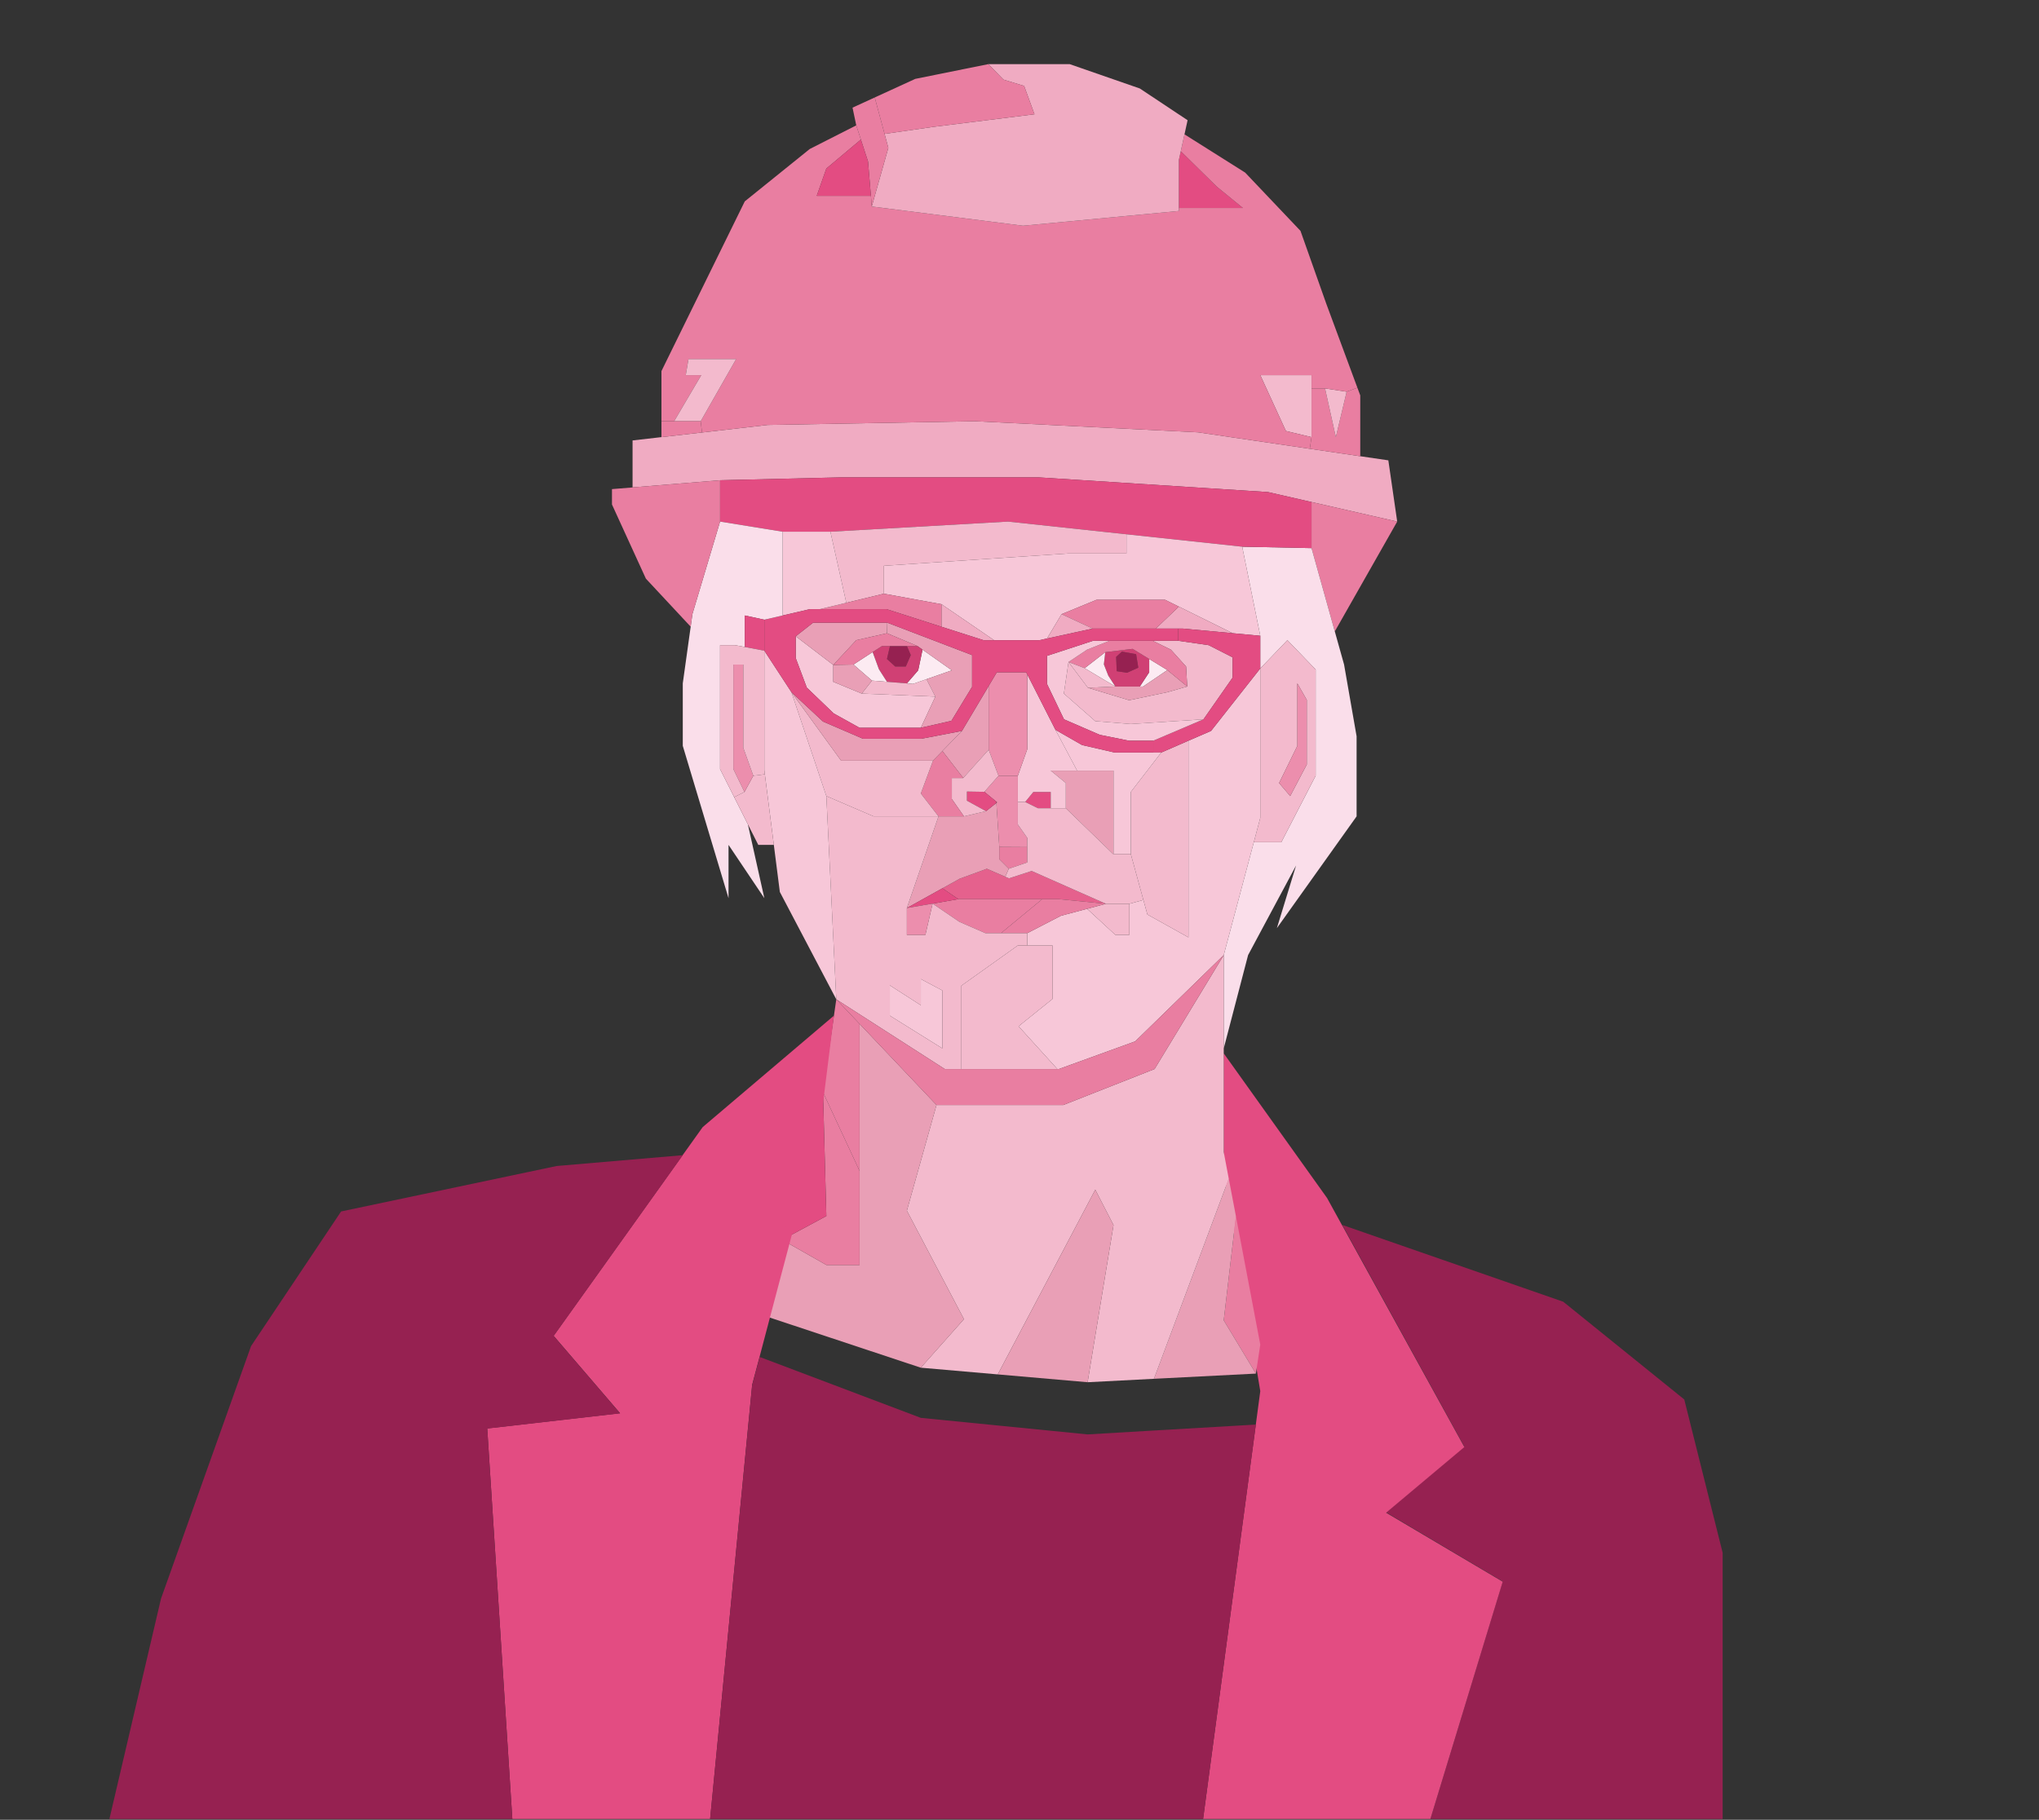 
<svg width="1081px" height="965px" viewBox="0 0 1081 965" version="1.1" xmlns="http://www.w3.org/2000/svg" xmlns:xlink="http://www.w3.org/1999/xlink">
    <rect x="0" y="0" width="1081" height="965" fill="#333333" stroke="none"/>
    <g id="Page-1" stroke="none" stroke-width="1" fill="none" fill-rule="evenodd">
        <g id="Group-192">
            <polygon id="Fill-3" fill="#962151" points="913.281 823.399 913.281 964.576 758.332 964.576 796.69 838.596 734.863 801.969 776.344 767.108 711.666 649.576 828.772 690.288 892.935 742.113"></polygon>
            <polygon id="Fill-5" fill="#E34C82" points="655.235 660.024 651.444 637.376 648.776 621.264 648.776 558.576 703.569 635.301 711.635 649.961 711.665 649.961 776.344 767.351 734.863 802.169 796.69 838.751 758.333 964.576 637.83 964.576 665.818 755.214 668.153 737.683"></polygon>
            <polygon id="Fill-7" fill="#F0ABC2" points="695.322 266.217 672.276 260.941 550.289 253.118 446.706 253.118 381.755 254.664 335.361 258.454 335.361 233.559 350.674 231.801 372.173 229.345 406.983 225.343 516.934 223.372 635.101 229.254 694.412 237.987 721.156 241.929 736.044 244.112 740.745 276.588"></polygon>
            <polygon id="Fill-9" fill="#E97EA1" points="740.745 276.588 707.663 334.838 695.322 290.657 695.322 266.217"></polygon>
            <polygon id="Fill-11" fill="#E97EA1" points="721.156 209.665 721.156 241.929 694.412 237.987 695.322 231.801 695.322 205.966 702.478 205.966 708.209 231.801 713.94 207.724 719.64 205.602"></polygon>
            <polygon id="Fill-13" fill="#FADEEA" points="719.216 390.449 719.216 432.901 676.946 492.182 687.135 458.948 661.694 506.464 648.776 555.951 648.776 506.464 664.726 446.607 679.312 446.607 697.505 411.372 697.505 355.032 682.526 339.477 668.152 354.456 668.152 337.142 658.571 289.899 695.322 290.657 707.662 334.838 712.576 352.395"></polygon>
            <polygon id="Fill-15" fill="#F3BACD" points="713.94 207.724 708.209 231.802 702.478 205.966"></polygon>
            <path d="M697.505,355.032 L697.505,411.372 L679.312,446.607 L664.727,446.607 L668.152,433.69 L668.152,354.456 L682.525,339.477 L697.505,355.032 Z M692.805,405.398 L692.805,371.164 L687.802,362.37 L687.802,395.514 L678.129,415.223 L684.012,422.137 L692.805,405.398 Z" id="Fill-17" fill="#F3BACD"></path>
            <polygon id="Fill-19" fill="#E34C82" points="695.322 266.217 695.322 290.657 658.571 289.899 597.198 283.32 534.399 276.588 440.247 281.955 414.928 281.955 381.755 276.588 381.755 254.664 446.706 253.118 550.289 253.118 672.276 260.941"></polygon>
            <polygon id="Fill-21" fill="#F3BACD" points="695.322 205.966 695.322 231.801 681.737 228.557 668.152 198.931 695.322 198.931"></polygon>
            <polygon id="Fill-23" fill="#EC8EAD" points="692.805 371.164 692.805 405.398 684.011 422.136 678.129 415.223 687.801 395.513 687.801 362.37"></polygon>
            <polygon id="Fill-25" fill="#F7C7D8" points="668.152 354.456 668.152 433.689 664.727 446.607 648.776 506.464 601.837 552.221 561.355 566.897 560.567 566.897 540.009 544.216 558.02 529.722 558.02 501.369 544.618 501.369 544.618 494.851 562.508 485.602 576.335 481.933 591.285 495.73 598.744 495.73 598.744 479.265 606.173 477.233 608.295 484.935 630.068 497.064 630.068 392.784 642.045 387.599"></polygon>
            <polygon id="Fill-27" fill="#F7C7D8" points="658.571 289.899 668.153 337.142 653.477 335.777 624.973 321.677 617.696 318.069 581.309 318.069 562.811 325.68 555.08 338.598 551.077 339.477 527.001 339.477 499.134 320.405 468.599 314.824 468.599 300.027 566.481 293.508 597.197 293.508 597.197 283.32"></polygon>
            <polygon id="Fill-29" fill="#E97EA1" points="655.235 644.917 668.153 713.022 665.818 728.396 648.776 700.135"></polygon>
            <polygon id="Fill-31" fill="#E99FB6" points="648.776 700.135 665.817 728.396 611.783 731.155 651.444 625.056 655.235 644.917"></polygon>
            <polygon id="Fill-33" fill="#E34C82" points="658.965 110.298 624.974 110.298 624.974 84.857 626.004 80.187 645.077 98.957"></polygon>
            <polygon id="Fill-35" fill="#F0ABC2" points="653.477 335.778 627.065 333.322 624.519 333.322 612.784 333.322 624.974 321.678"></polygon>
            <polygon id="Fill-37" fill="#F3BACD" points="648.776 610.926 651.444 625.056 611.783 731.155 576.609 732.975 590.344 649.647 580.671 630.878 528.971 728.82 488.187 725.272 511.051 699.529 480.789 642.006 496.497 585.971 563.691 585.971 612.116 566.897 648.776 506.464 648.776 555.951"></polygon>
            <polygon id="Fill-39" fill="#E97EA1" points="456.41 74.002 438.094 89.375 433 103.839 461.716 103.839 462.171 109.51 542.374 119.698 624.973 111.875 624.973 110.298 658.964 110.298 645.077 98.957 626.005 80.187 627.976 71.243 660.147 91.529 689.469 122.428 703.176 161.149 719.64 205.602 713.94 207.724 702.478 205.966 695.321 205.966 695.321 198.931 668.152 198.931 681.737 228.556 695.321 231.801 694.412 237.987 635.1 229.254 516.934 223.371 406.983 225.342 372.173 229.344 371.476 223.371 390.276 190.411 365.017 190.411 363.561 198.931 371.779 198.931 357.406 223.371 350.674 223.371 350.674 196.778 394.854 106.78 429.301 79.005 453.953 66.482"></polygon>
            <polygon id="Fill-41" fill="#F3BACD" points="630.067 392.784 630.067 497.064 608.296 484.935 606.174 477.234 599.502 452.853 599.502 419.983 615.634 399.061"></polygon>
            <polygon id="Fill-43" fill="#F0ABC2" points="629.613 63.753 627.975 71.243 626.004 80.188 624.973 84.857 624.973 110.299 624.973 111.875 542.374 119.698 462.17 109.51 470.964 78.398 468.963 70.999 494.828 67.27 548.438 60.599 542.95 45.559 532.003 42.224 523.969 34.006 567.088 34.006 604.292 46.924"></polygon>
            <polygon id="Fill-45" fill="#F3BACD" points="624.518 339.78 640.771 342.115 653.476 348.574 653.476 359.338 638.042 381.444 599.501 383.93 580.672 382.413 564.024 367.798 566.481 351.061 576.76 364.705 598.624 371.315 618.878 367.071 629.431 364.038 628.824 353.455 620.758 344.51 611.085 339.78"></polygon>
            <polygon id="Fill-47" fill="#E97EA1" points="624.973 321.677 612.783 333.322 579.247 333.322 562.811 325.68 581.308 318.069 617.695 318.069"></polygon>
            <polygon id="Fill-49" fill="#FCEBF2" points="618.878 355.335 606.052 364.038 604.293 364.038 609.266 356.488 609.266 349.453"></polygon>
            <polygon id="Fill-51" fill="#E34C82" points="653.477 359.338 653.477 348.574 640.771 342.115 624.519 339.78 624.519 333.322 627.065 333.322 653.477 335.778 668.152 337.142 668.152 354.456 642.045 387.599 630.068 392.784 615.634 399.061 611.419 399.061 611.419 392.784 638.042 381.444"></polygon>
            <polygon id="Fill-53" fill="#962151" points="602.322 346.906 603.475 354.063 597.531 356.73 592.043 355.912 591.74 348.33 594.802 345.541"></polygon>
            <polygon id="Fill-55" fill="#F3BACD" points="597.198 283.319 597.198 293.507 566.481 293.507 468.599 300.027 468.599 314.824 448.677 319.646 440.247 281.955 534.399 276.588"></polygon>
            <path d="M600.473,344.086 L609.266,349.453 L609.266,356.488 L604.293,364.039 L591.285,364.039 L587.555,358.246 L585.22,352.304 L585.978,345.844 L600.473,344.086 Z M603.475,354.062 L602.322,346.905 L594.802,345.542 L591.74,348.331 L592.043,355.911 L597.531,356.73 L603.475,354.062 Z" id="Fill-57" fill="#D04074"></path>
            <polygon id="Fill-59" fill="#E99FB6" points="618.878 367.07 598.623 371.315 576.76 364.705 591.284 364.038 604.293 364.038 606.052 364.038 618.878 355.335 629.431 364.038"></polygon>
            <polygon id="Fill-61" fill="#E99FB6" points="590.344 408.643 590.344 452.853 590.102 452.853 565.056 428.596 565.056 415.223 557.05 408.643 571.03 408.643"></polygon>
            <polygon id="Fill-63" fill="#E99FB6" points="580.672 630.877 590.344 649.647 576.608 732.974 528.972 728.821"></polygon>
            <polygon id="Fill-65" fill="#FCEBF2" points="587.555 358.246 591.285 364.038 575.031 354.334 585.978 345.845 585.22 352.303"></polygon>
            <polygon id="Fill-67" fill="#F3BACD" points="586.281 479.264 598.744 479.264 598.744 495.73 591.285 495.73 576.335 481.933"></polygon>
            <polygon id="Fill-69" fill="#F0ABC2" points="579.247 333.322 555.08 338.598 562.811 325.68"></polygon>
            <polygon id="Fill-71" fill="#E97EA1" points="588.252 339.78 611.084 339.78 620.759 344.51 628.824 353.455 629.43 364.038 618.878 355.336 609.265 349.453 600.473 344.085 585.978 345.845 575.031 354.334 574.394 354.062 566.481 351.061 576.305 344.51"></polygon>
            <polygon id="Fill-73" fill="#F3BACD" points="576.76 364.705 566.481 351.061 574.395 354.062 575.031 354.334 591.285 364.038"></polygon>
            <polygon id="Fill-75" fill="#F7C7D8" points="571.029 408.643 559.567 387.023 573.666 395.089 590.982 399.06 611.419 399.06 615.634 399.06 599.501 419.983 599.501 452.853 590.344 452.853 590.344 408.643"></polygon>
            <polygon id="Fill-77" fill="#F7C7D8" points="583.067 389.661 564.086 381.443 555.08 362.673 555.08 347.785 579.55 339.781 588.252 339.781 576.305 344.511 566.481 351.06 564.024 367.798 580.671 382.414 599.502 383.93 638.043 381.443 611.419 392.783 598.502 392.783"></polygon>
            <polygon id="Fill-79" fill="#E5618D" points="546.953 461.859 586.281 479.264 561.355 476.809 552.533 476.809 508.08 476.809 499.618 471.046 508.807 465.953 523.179 460.676 532.974 464.922 534.945 465.771"></polygon>
            <polygon id="Fill-81" fill="#E97EA1" points="561.356 476.808 586.281 479.264 576.335 481.933 562.509 485.602 544.618 494.85 530.669 494.85 552.532 476.808"></polygon>
            <polygon id="Fill-83" fill="#F3BACD" points="540.009 544.216 560.568 566.897 509.686 566.897 509.686 522.686 539.615 501.37 544.618 501.37 558.021 501.37 558.021 529.721"></polygon>
            <polygon id="Fill-85" fill="#E34C82" points="557.051 419.983 557.051 428.595 550.289 428.595 543.527 425.26 547.832 419.983"></polygon>
            <polygon id="Fill-87" fill="#E97EA1" points="552.532 476.808 530.669 494.85 522.452 494.85 508.656 488.847 494.434 479.173 508.079 476.808"></polygon>
            <polygon id="Fill-89" fill="#E97EA1" points="542.95 45.559 548.438 60.599 494.828 67.27 468.963 70.999 463.748 51.685 485.246 41.83 523.969 34.006 532.003 42.224"></polygon>
            <polygon id="Fill-91" fill="#F7C7D8" points="565.055 415.223 565.055 428.595 557.051 428.595 557.051 419.983 547.832 419.983 543.527 425.26 539.615 425.26 539.615 411.372 544.618 397.302 544.618 357.609 559.567 387.023 571.029 408.643 557.051 408.643"></polygon>
            <polygon id="Fill-93" fill="#E97EA1" points="544.618 449.215 544.618 457.341 534.824 460.676 529.79 455.643 529.79 449.123"></polygon>
            <polygon id="Fill-95" fill="#EC8EAD" points="544.618 444.333 544.618 449.215 529.79 449.123 528.244 425.805 528.638 425.472 528.183 425.108 528.183 425.077 521.876 419.893 529.365 411.371 539.615 411.371 539.615 425.26 539.615 437.206"></polygon>
            <polygon id="Fill-97" fill="#EC8EAD" points="544.618 357.61 544.618 397.302 539.615 411.372 529.365 411.372 524.15 397.574 524.15 363.795 524.15 363.765 528.486 356.488 544.041 356.488"></polygon>
            <polygon id="Fill-99" fill="#F3BACD" points="565.055 428.595 590.102 452.853 590.344 452.853 599.501 452.853 606.173 477.233 598.743 479.265 586.281 479.265 546.954 461.859 534.945 465.77 532.974 464.922 534.824 460.676 544.618 457.341 544.618 449.215 544.618 444.333 539.615 437.206 539.615 425.26 543.527 425.26 550.288 428.595 557.051 428.595"></polygon>
            <polygon id="Fill-101" fill="#E99FB6" points="532.974 464.922 523.18 460.676 508.807 465.953 499.619 471.046 480.789 481.509 497.557 432.901 511.052 432.901 522.755 430.141 528.244 425.805 529.79 449.124 529.79 455.643 534.824 460.676"></polygon>
            <polygon id="Fill-103" fill="#E34C82" points="528.183 425.077 528.183 425.108 528.243 425.805 522.755 430.141 512.627 424.593 512.627 419.741 521.877 419.893"></polygon>
            <polygon id="Fill-105" fill="#F0ABC2" points="527.001 339.477 521.421 339.477 499.134 332.351 499.134 320.404"></polygon>
            <polygon id="Fill-107" fill="#E99FB6" points="524.15 363.795 524.15 397.575 510.687 412.554 499.619 398.242 509.989 387.599"></polygon>
            <polygon id="Fill-109" fill="#F3BACD" points="512.628 419.741 512.628 424.593 522.755 430.142 511.051 432.9 504.623 423.683 504.623 412.554 510.687 412.554 524.15 397.575 529.366 411.372 521.877 419.893"></polygon>
            <polygon id="Fill-111" fill="#E97EA1" points="504.623 423.683 511.051 432.9 497.558 432.9 488.187 420.772 494.646 403.367 499.619 398.243 510.687 412.554 504.623 412.554"></polygon>
            <polygon id="Fill-113" fill="#E99FB6" points="480.789 642.007 511.051 699.528 488.187 725.273 402.768 696.92 414.655 657.471 438.095 670.782 455.712 670.782 455.712 620.902 455.712 542.942 496.496 585.97"></polygon>
            <polygon id="Fill-115" fill="#E34C82" points="508.079 476.808 494.434 479.173 480.788 481.508 499.619 471.046"></polygon>
            <polygon id="Fill-117" fill="#F7C7D8" points="499.619 525.233 499.619 555.951 471.753 538.575 471.753 522.504 488.187 533.056 488.187 519.169"></polygon>
            <path d="M471.753,538.576 L499.618,555.951 L499.618,525.234 L488.188,519.169 L488.188,533.057 L471.753,522.505 L471.753,538.576 Z M500.893,566.897 L443.37,529.933 L438.095,422.136 L463.142,432.901 L497.558,432.901 L480.789,481.509 L480.789,495.73 L490.613,495.73 L494.434,479.174 L508.655,488.847 L522.452,494.85 L530.669,494.85 L544.618,494.85 L544.618,501.37 L539.615,501.37 L509.686,522.686 L509.686,566.897 L500.893,566.897 Z" id="Fill-119" fill="#F3BACD"></path>
            <polygon id="Fill-121" fill="#F3BACD" points="488.187 420.772 497.557 432.9 463.141 432.9 438.094 422.137 419.598 367.071 445.917 403.367 494.646 403.367"></polygon>
            <polygon id="Fill-123" fill="#F7C7D8" points="495.89 369.406 488.188 385.931 455.712 385.931 442.006 378.32 427.724 364.615 421.872 348.968 421.872 337.415 441.763 352.607 441.763 361.552 456.865 367.798"></polygon>
            <polygon id="Fill-125" fill="#EC8EAD" points="494.434 479.174 490.613 495.729 480.789 495.729 480.789 481.508"></polygon>
            <polygon id="Fill-127" fill="#FCEBF2" points="480.789 362.401 486.792 355.457 489.096 344.51 504.623 355.457 491.189 360.156 484.033 362.674"></polygon>
            <polygon id="Fill-129" fill="#962151" points="480.789 342.57 482.85 347.391 480.212 353.456 474.633 353.456 470.237 349.453 471.843 342.57"></polygon>
            <polygon id="Fill-131" fill="#E99FB6" points="470.388 330.198 515.356 347.39 515.356 364.22 504.41 382.231 488.187 385.932 495.89 369.406 491.189 360.157 504.623 355.457 489.096 344.511 486.368 342.57 470.237 335.808"></polygon>
            <polygon id="Fill-133" fill="#E99FB6" points="431.06 330.198 470.388 330.198 470.236 335.808 453.953 339.477 441.763 352.607 421.872 337.415"></polygon>
            <polygon id="Fill-135" fill="#D04074" points="482.851 347.391 480.789 342.569 486.368 342.569 489.097 344.51 486.793 355.457 480.789 362.4 470.236 361.552 465.961 354.881 462.626 345.783 467.598 342.569 471.843 342.569 470.236 349.453 474.633 353.456 480.213 353.456"></polygon>
            <polygon id="Fill-137" fill="#FCEBF2" points="465.961 354.881 470.237 361.552 462.292 360.914 452.467 352.395 462.625 345.783"></polygon>
            <polygon id="Fill-139" fill="#F3BACD" points="470.237 361.551 480.789 362.401 484.033 362.673 491.189 360.157 495.89 369.405 456.865 367.798 462.292 360.915"></polygon>
            <polygon id="Fill-141" fill="#E97EA1" points="470.964 78.398 462.17 109.51 461.715 103.839 460.2 85.646 456.41 74.001 453.953 66.482 451.982 57.082 463.748 51.684 468.963 71"></polygon>
            <polygon id="Fill-143" fill="#E99FB6" points="462.292 360.915 456.864 367.798 441.763 361.551 441.763 352.607 452.467 352.394"></polygon>
            <polygon id="Fill-145" fill="#E34C82" points="460.2 85.646 461.716 103.839 433 103.839 438.094 89.375 456.409 74.002"></polygon>
            <polygon id="Fill-147" fill="#E97EA1" points="443.371 529.933 500.892 566.898 509.686 566.898 560.568 566.898 561.356 566.898 601.837 552.221 648.776 506.463 612.116 566.898 563.691 585.971 496.497 585.971 455.712 542.942"></polygon>
            <polygon id="Fill-149" fill="#E97EA1" points="455.712 620.902 455.712 670.782 438.095 670.782 414.655 657.471 438.095 644.857 436.335 579.238"></polygon>
            <polygon id="Fill-151" fill="#E97EA1" points="455.712 542.942 455.712 620.902 436.335 579.238 442.128 538.575 443.37 529.933"></polygon>
            <polygon id="Fill-153" fill="#E97EA1" points="453.953 339.477 470.237 335.808 486.368 342.569 480.789 342.569 471.843 342.569 467.598 342.569 462.626 345.783 452.467 352.395 441.763 352.607"></polygon>
            <polygon id="Fill-155" fill="#E97EA1" points="470.085 323.042 434.577 323.042 448.677 319.646 468.599 314.824 499.134 320.404 499.134 332.351"></polygon>
            <polygon id="Fill-157" fill="#F7C7D8" points="440.247 281.955 448.677 319.646 434.577 323.042 429.3 323.042 414.928 326.377 414.928 281.955"></polygon>
            <polygon id="Fill-159" fill="#F7C7D8" points="438.095 422.137 443.371 529.933 413.442 472.988 410.258 448.031 405.498 410.583 405.225 408.431 405.225 345.057 419.597 367.071"></polygon>
            <polygon id="Fill-161" fill="#E34C82" points="442.128 538.576 436.336 584.964 434.577 599.009 414.655 674.211 402.768 719.215 398.766 734.262 376.479 964.576 271.623 964.576 258.311 757.473 328.751 749.413 293.516 708.354 361.985 612.464 372.567 597.659"></polygon>
            <polygon id="Fill-163" fill="#E34C82" points="436.336 579.239 438.094 644.857 414.655 657.471 434.577 591.55"></polygon>
            <polygon id="Fill-165" fill="#E99FB6" points="436.336 382.626 457.471 391.723 488.582 391.723 509.989 387.599 499.619 398.242 494.646 403.367 445.918 403.367 419.597 367.07"></polygon>
            <path d="M427.724,364.614 L442.006,378.32 L455.712,385.931 L488.188,385.931 L504.41,382.231 L515.356,364.22 L515.356,347.391 L470.388,330.198 L431.06,330.198 L421.872,337.415 L421.872,348.968 L427.724,364.614 Z M457.471,391.722 L436.335,382.626 L419.597,367.07 L405.225,345.056 L405.225,342.115 L405.225,328.622 L414.928,326.377 L429.3,323.042 L434.577,323.042 L470.085,323.042 L499.134,332.351 L521.421,339.478 L527.001,339.478 L551.077,339.478 L555.079,338.598 L579.247,333.321 L612.784,333.321 L624.519,333.321 L624.519,339.781 L611.085,339.781 L588.252,339.781 L579.55,339.781 L555.079,347.785 L555.079,362.673 L564.085,381.443 L583.067,389.661 L598.501,392.783 L611.419,392.783 L611.419,399.06 L590.982,399.06 L573.667,395.088 L559.568,387.023 L544.618,357.609 L544.042,356.488 L528.486,356.488 L524.15,363.765 L524.15,363.796 L509.989,387.599 L488.582,391.722 L457.471,391.722 Z" id="Fill-167" fill="#E34C82"></path>
            <polygon id="Fill-169" fill="#FADEEA" points="414.928 281.955 414.928 326.377 405.225 328.621 394.854 326.377 394.854 343.086 389.669 342.115 381.755 342.115 381.755 407.855 389.244 422.713 396.492 437.116 405.225 476.293 386.242 448.032 386.242 476.293 361.984 395.514 361.984 362.37 366.169 332.351 366.169 332.321 367.078 325.68 381.755 276.588"></polygon>
            <polygon id="Fill-171" fill="#F3BACD" points="405.498 410.584 410.258 448.032 402.011 448.032 396.492 437.117 389.244 422.713 394.672 419.984 399.372 411.372"></polygon>
            <polygon id="Fill-173" fill="#E34C82" points="405.225 342.115 405.225 345.056 394.854 343.085 394.854 326.377 405.225 328.621"></polygon>
            <polygon id="Fill-175" fill="#962151" points="402.768 719.576 488.187 751.871 528.971 755.914 576.609 760.645 611.783 758.573 665.818 755.43 637.83 964.576 376.479 964.576 398.766 734.601"></polygon>
            <polygon id="Fill-177" fill="#EC8EAD" points="394.066 396.544 399.372 411.372 394.672 419.983 388.789 407.794 388.789 352.395 394.066 352.395"></polygon>
            <polygon id="Fill-179" fill="#F3BACD" points="390.276 190.41 371.476 223.372 357.406 223.372 371.779 198.932 363.561 198.932 365.017 190.41"></polygon>
            <polygon id="Fill-181" fill="#F3BACD" points="405.225 408.431 405.498 410.584 399.373 411.372 394.065 396.544 394.065 352.394 388.79 352.394 388.79 407.794 394.672 419.983 389.244 422.713 381.755 407.855 381.755 342.115 389.669 342.115 394.854 343.085 405.225 345.056"></polygon>
            <polygon id="Fill-183" fill="#E97EA1" points="381.755 254.664 381.755 276.587 367.078 325.681 366.169 332.321 342.426 306.849 324.445 267.521 324.445 259.364 335.361 258.485 335.361 258.455"></polygon>
            <polygon id="Fill-185" fill="#962151" points="361.984 612.576 293.516 708.435 328.751 749.481 258.312 757.539 271.623 964.576 58 964.576 85.381 847.658 133.109 713.795 180.837 642.419 295.092 618.317"></polygon>
            <polygon id="Fill-187" fill="#E97EA1" points="357.406 223.372 371.476 223.372 372.173 229.344 350.674 231.801 350.674 223.372"></polygon>
        </g>
    </g>
</svg>